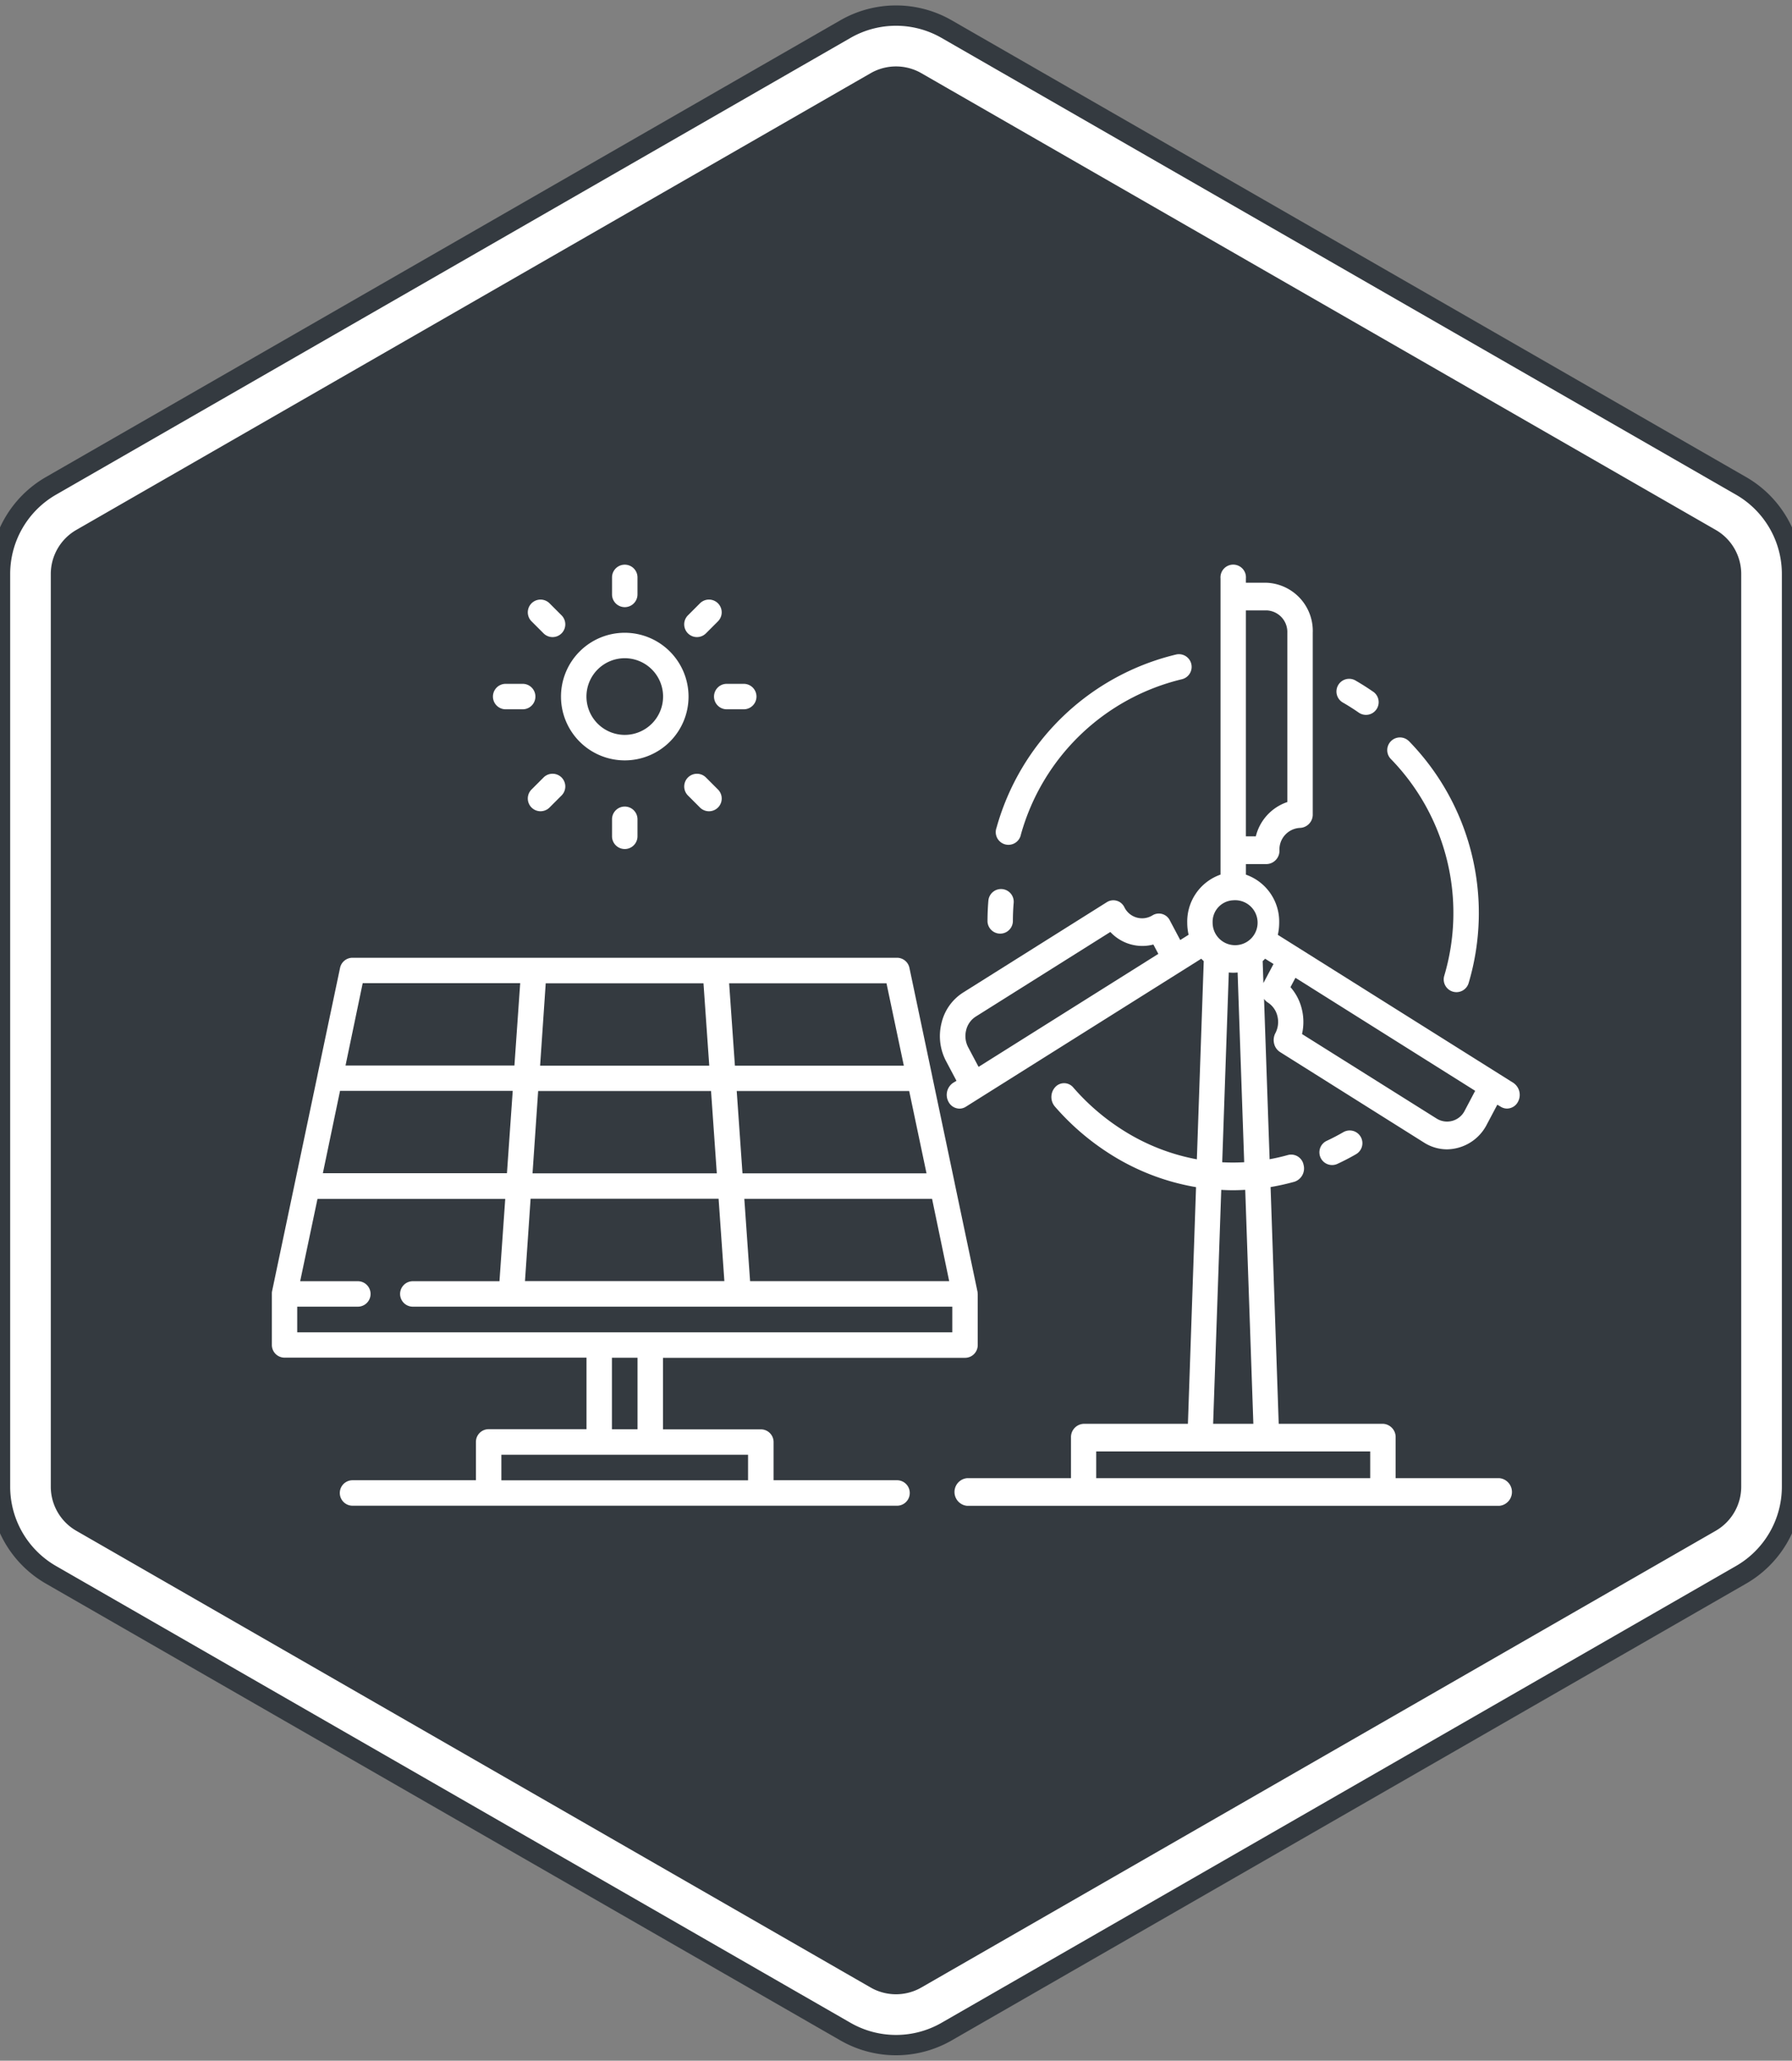 <svg xmlns="http://www.w3.org/2000/svg" width="88.202" height="101.382"><rect width="100%" height="100%" fill="#808080" stroke="none"/><g data-name="Grupo 1024"><g data-name="Polígono 2" fill="#343a40" stroke="#343a40"><path d="M1.5 73.143V28.239a3.51 3.51 0 011.757-3.035l39.1-22.472a3.512 3.512 0 013.489 0l39.101 22.472a3.509 3.509 0 011.756 3.035v44.904a3.51 3.51 0 01-1.756 3.035L45.846 98.649a3.512 3.512 0 01-3.488 0L3.257 76.178A3.509 3.509 0 011.5 73.143z"/><path d="M85.203 28.239c0-.714-.384-1.379-1.003-1.734L45.098 4.033a2.007 2.007 0 00-1.993 0l-39.1 22.472A2.005 2.005 0 003 28.239v44.904c0 .714.384 1.378 1.003 1.734l39.101 22.472a2.007 2.007 0 001.993 0L84.2 74.877a2.005 2.005 0 001.003-1.734V28.239m3 0v44.904a5 5 0 01-2.509 4.335l-39.1 22.472a5 5 0 01-4.983 0L2.509 77.478a5 5 0 01-2.508-4.335V28.239a5 5 0 012.508-4.335L41.611 1.432a5 5 0 014.982 0l39.101 22.472a5 5 0 012.509 4.335z" fill="#fff"/></g><g data-name="Grupo 535"><g data-name="Grupo 504"><g data-name="Grupo 503"><path data-name="Trazado 1592" d="M30.751 31.131a3.139 3.139 0 103.139 3.139 3.142 3.142 0 00-3.139-3.139zm0 5.024a1.886 1.886 0 111.886-1.886 1.888 1.888 0 01-1.886 1.886z" fill="#fff"/></g></g><g data-name="Grupo 506"><g data-name="Grupo 505"><path data-name="Trazado 1593" d="M30.75 27.781a.626.626 0 00-.626.626v.837a.626.626 0 101.253 0v-.837a.626.626 0 00-.627-.626z" fill="#fff"/></g></g><g data-name="Grupo 508"><g data-name="Grupo 507"><path data-name="Trazado 1594" d="M27.64 30.274l-.592-.592a.626.626 0 10-.886.886l.592.592a.626.626 0 10.886-.886z" fill="#fff"/></g></g><g data-name="Grupo 510"><g data-name="Grupo 509"><path data-name="Trazado 1595" d="M25.726 33.643h-.837a.626.626 0 000 1.253h.837a.626.626 0 100-1.253z" fill="#fff"/></g></g><g data-name="Grupo 512"><g data-name="Grupo 511"><path data-name="Trazado 1596" d="M27.64 38.25a.627.627 0 00-.886 0l-.592.592a.626.626 0 10.886.886l.592-.592a.626.626 0 000-.886z" fill="#fff"/></g></g><g data-name="Grupo 514"><g data-name="Grupo 513"><path data-name="Trazado 1597" d="M30.75 39.681a.626.626 0 00-.626.626v.837a.626.626 0 101.253 0v-.837a.626.626 0 00-.627-.626z" fill="#fff"/></g></g><g data-name="Grupo 516"><g data-name="Grupo 515"><path data-name="Trazado 1598" d="M35.339 38.843l-.592-.592a.626.626 0 00-.886.886l.592.592a.626.626 0 00.886-.886z" fill="#fff"/></g></g><g data-name="Grupo 518"><g data-name="Grupo 517"><path data-name="Trazado 1599" d="M36.607 33.643h-.837a.626.626 0 000 1.253h.837a.626.626 0 000-1.253z" fill="#fff"/></g></g><g data-name="Grupo 520"><g data-name="Grupo 519"><path data-name="Trazado 1600" d="M35.338 29.682a.626.626 0 00-.886 0l-.592.592a.626.626 0 10.886.886l.592-.592a.626.626 0 000-.886z" fill="#fff"/></g></g><g data-name="Grupo 522"><g data-name="Grupo 521"><path data-name="Trazado 1601" d="M48.119 63.63v-.033a.6.6 0 00-.01-.065l-1.115-5.3v-.006l-1.115-5.3v-.006l-1.116-5.3a.626.626 0 00-.613-.5h-26.8a.626.626 0 00-.613.5l-1.116 5.3v.007l-1.115 5.3-1.115 5.3a.638.638 0 00-.01.068v2.573a.626.626 0 00.626.626h14.861v3.519h-4.817a.626.626 0 00-.626.626v1.886h-6.073a.626.626 0 000 1.253h26.8a.626.626 0 000-1.253h-6.076v-1.878a.626.626 0 00-.626-.626h-4.817v-3.519h14.865a.626.626 0 00.626-.626v-2.508c0-.021-.005-.028-.005-.038zm-1.4-.6h-9.8l-.284-4.051h9.241zm-1.969-9.354l.853 4.051h-9.058l-.284-4.051zm-1.117-5.3l.853 4.051h-8.314l-.284-4.051zm-16.773 0h7.765l.284 4.051h-8.325zm-.372 5.3h8.509l.284 4.051h-9.07zm-.372 5.3h9.253l.284 4.051h-9.814zm-8.264-10.607h7.752l-.284 4.051h-8.313zm-1.116 5.3h8.5l-.284 4.051h-9.061zM36.819 71.57v1.26H24.677v-1.26h12.142zm-6.7-1.253v-3.519h1.26v3.519zm1.893-4.771H14.629v-1.26h2.984a.626.626 0 100-1.253h-2.839l.853-4.051h9.241l-.284 4.051h-4.265a.626.626 0 100 1.253h26.553v1.26H32.014z" fill="#fff"/></g></g><g data-name="Grupo 524"><g data-name="Grupo 523"><path data-name="Trazado 1606" d="M74.485 53.273l-.705-.443-9.8-6.156-1.086-.682a2.666 2.666 0 00.067-.595 2.446 2.446 0 00-1.637-2.366v-.52h1.025a.654.654 0 00.625-.68 1.063 1.063 0 011.014-1.1.654.654 0 00.625-.68v-8.917a2.372 2.372 0 00-2.265-2.464h-1.025v-.209a.627.627 0 10-1.249 0v14.568a2.446 2.446 0 00-1.638 2.366 2.666 2.666 0 00.067.594l-.412.259-.512-.966a.6.6 0 00-.853-.249.971.971 0 01-1.385-.4.6.6 0 00-.856-.252l-7.091 4.457a2.431 2.431 0 00-1.054 1.5 2.638 2.638 0 00.226 1.869l.512.966-.166.1a.714.714 0 00-.229.929.617.617 0 00.542.34.583.583 0 00.312-.091l.706-.444 9.929-6.24.954-.6q.059.062.122.119l-.339 9.75a10.282 10.282 0 01-3.624-1.424 11.046 11.046 0 01-2.458-2.109.589.589 0 00-.883-.026.723.723 0 00-.024.961 12.32 12.32 0 002.74 2.352 11.45 11.45 0 004.209 1.615l-.4 11.644h-5.13a.654.654 0 00-.625.68v1.994h-5.115a.683.683 0 000 1.36h26.2a.683.683 0 000-1.36h-5.106v-1.995a.654.654 0 00-.625-.68h-5.13l-.4-11.647a11.387 11.387 0 001.175-.262.687.687 0 00.449-.828.622.622 0 00-.761-.489q-.454.127-.911.21l-.274-7.89a.647.647 0 00.186.18 1.089 1.089 0 01.472.67 1.182 1.182 0 01-.1.837.732.732 0 00-.062.516.675.675 0 00.291.413l7.091 4.457a2.11 2.11 0 001.128.33 2.236 2.236 0 001.964-1.231l.512-.966.166.1a.584.584 0 00.312.091.617.617 0 00.542-.34.714.714 0 00-.233-.926zm-26.32-.785l-.512-.966a1.182 1.182 0 01-.1-.837 1.089 1.089 0 01.472-.67l6.626-4.164a2.147 2.147 0 002.118.618l.244.46zM61.323 30.03h1.025a1.063 1.063 0 011.014 1.1v8.329a2.382 2.382 0 00-1.551 1.688h-.488V30.03zm-.625 14.262a1.107 1.107 0 11-1.013 1.1 1.062 1.062 0 011.014-1.1zm-.013 14.265c.2 0 .4-.007.605-.018l.4 11.509h-1.98l.4-11.508c.19.011.381.017.575.017zm-.528-1.376l.324-9.336a2.036 2.036 0 00.434 0l.324 9.334a9.85 9.85 0 01-1.082.002zm7.285 14.227v1.314H53.955v-1.314zm-5.257-23.044l-.037-1.078c.042-.038.082-.078.121-.119l.413.26zm9.913 6.269a.971.971 0 01-1.385.4l-6.628-4.16a2.661 2.661 0 00-.011-1.233 2.513 2.513 0 00-.557-1.074l.244-.459.321.2 8.526 5.359z" fill="#fff"/></g></g><g data-name="Grupo 526"><g data-name="Grupo 525"><path data-name="Trazado 1607" d="M69.332 36.449a.625.625 0 00-.892.874 10.856 10.856 0 012.647 10.681.626.626 0 101.2.357 12.106 12.106 0 00-2.952-11.912z" fill="#fff"/></g></g><g data-name="Grupo 528"><g data-name="Grupo 527"><path data-name="Trazado 1608" d="M67.601 34.041a12.327 12.327 0 00-.863-.549.625.625 0 10-.626 1.081c.263.152.524.318.774.492a.625.625 0 00.715-1.025z" fill="#fff"/></g></g><g data-name="Grupo 530"><g data-name="Grupo 529"><path data-name="Trazado 1609" d="M58.635 32.664a.625.625 0 00-.753-.462 12.106 12.106 0 00-8.833 8.52.625.625 0 101.2.335 10.856 10.856 0 017.921-7.639.625.625 0 00.465-.754z" fill="#fff"/></g></g><g data-name="Grupo 532"><g data-name="Grupo 531"><path data-name="Trazado 1610" d="M49.323 43.741a.625.625 0 00-.675.57c-.029.339-.043.683-.043 1.022a.625.625 0 001.249 0c0-.3.013-.612.039-.916a.625.625 0 00-.57-.676z" fill="#fff"/></g></g><g data-name="Grupo 534"><g data-name="Grupo 533"><path data-name="Trazado 1611" d="M66.973 55.929a.625.625 0 00-.853-.229c-.264.152-.537.295-.813.424a.625.625 0 10.53 1.132c.307-.144.612-.3.907-.472a.625.625 0 00.229-.855z" fill="#fff"/></g></g></g></g></svg>
